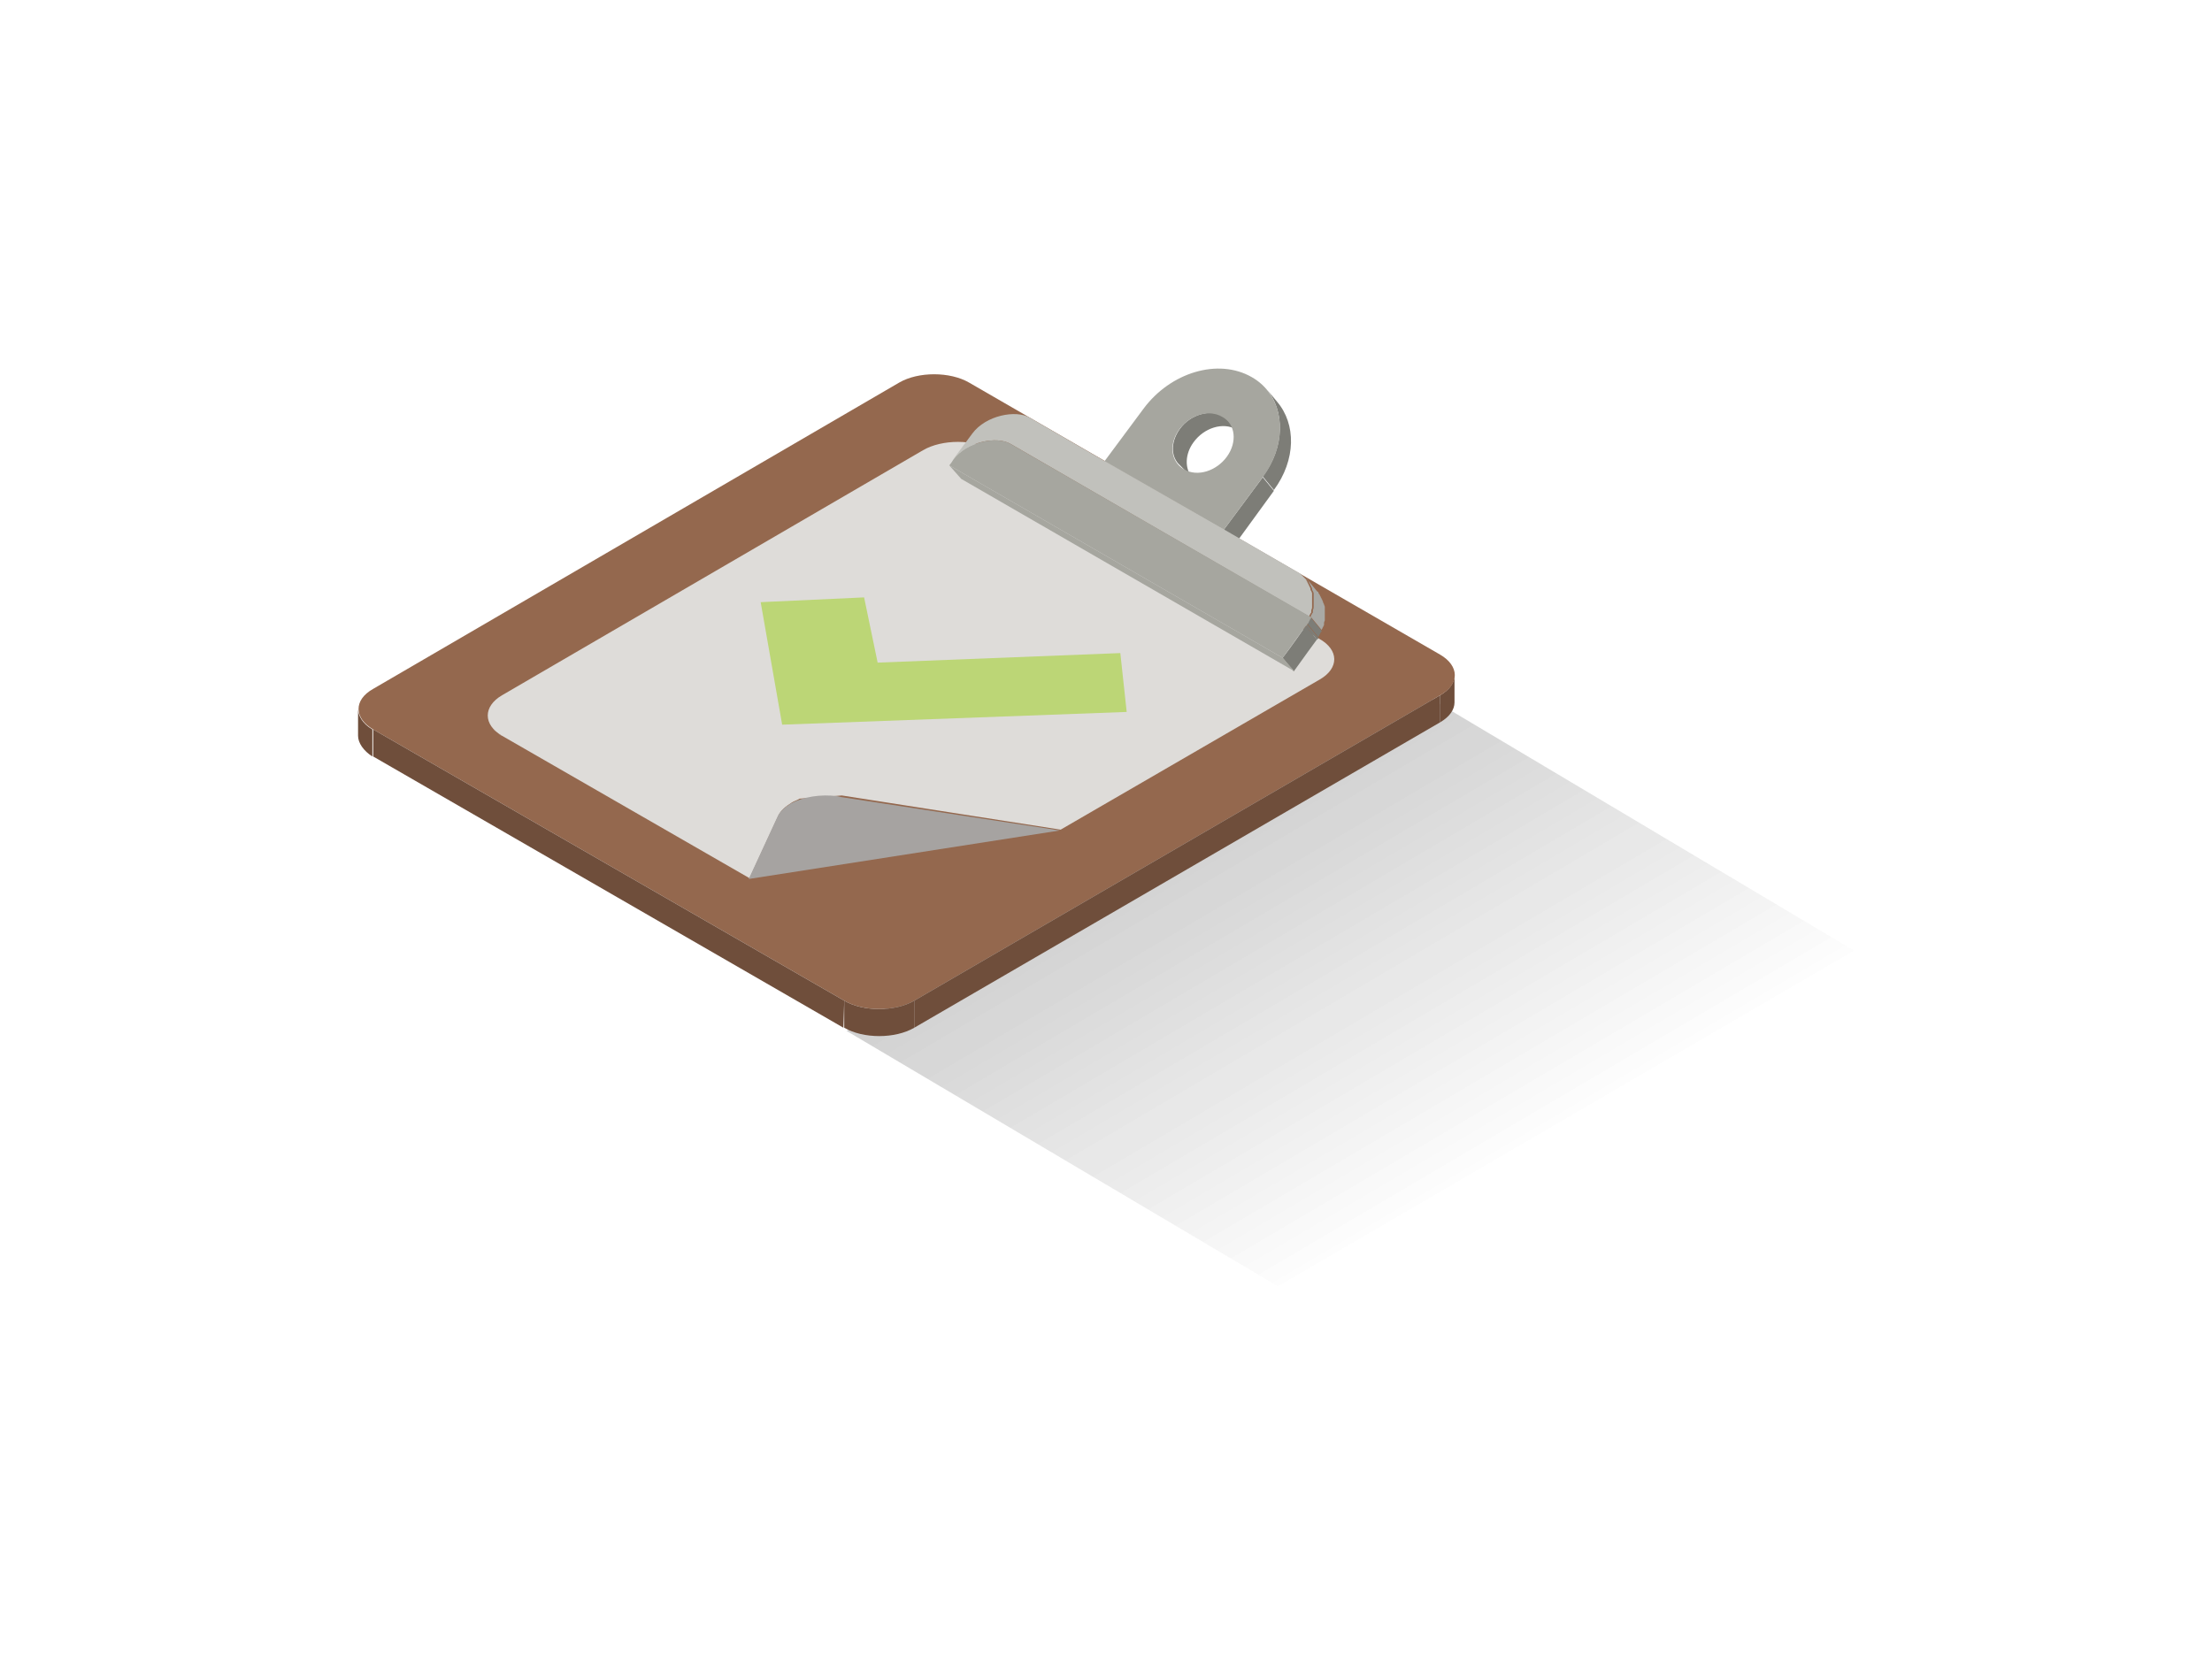 <?xml version="1.0" encoding="utf-8"?>
<!-- Generator: Adobe Illustrator 21.1.0, SVG Export Plug-In . SVG Version: 6.00 Build 0)  -->
<svg version="1.1" id="Layer_1" xmlns="http://www.w3.org/2000/svg" xmlns:xlink="http://www.w3.org/1999/xlink" x="0px" y="0px"
	 viewBox="0 0 278 208" style="enable-background:new 0 0 278 208;" xml:space="preserve">
<style type="text/css">
	.st0{fill:none;}
	.st1{opacity:0.15;fill:url(#SVGID_1_);}
	.st2{opacity:0.5;}
	.st3{opacity:0.15;fill:url(#SVGID_2_);}
	.st4{enable-background:new    ;}
	.st5{fill:#6F4E3B;}
	.st6{fill:#725240;}
	.st7{fill:#94684E;}
	.st8{fill:#DEDCD9;}
	.st9{fill:#A6A3A1;}
	.st10{fill:#BCD676;}
	.st11{fill:#7D7D77;}
	.st12{fill:#A6A69F;}
	.st13{fill:#A9A9A5;}
	.st14{fill:#C1C1BC;}
</style>
<g>
	<g>
		<g>
			<g>
				<g>
					<path class="st0" d="M80.2,62.5L80.2,62.5L80.2,62.5C80.2,62.5,80.2,62.5,80.2,62.5C80.2,62.5,80.2,62.5,80.2,62.5l0,0.2h0v0
						c0,0,0,0,0,0c0,0,0,0,0,0V62.5z"/>
				</g>
				<g>
					<g>
						<g>
							<g>
								<g>
									<g>
										<g>
											<path class="st0" d="M79.9,62.4L79.9,62.4L79.9,62.4C79.9,62.4,79.9,62.4,79.9,62.4C79.9,62.4,79.9,62.4,79.9,62.4l0,0.2
												h0v0c0,0,0,0,0,0c0,0,0,0,0,0V62.4z"/>
										</g>
									</g>
								</g>
								<g>
									<linearGradient id="SVGID_1_" gradientUnits="userSpaceOnUse" x1="184.565" y1="149.806" x2="150.324" y2="91.7">
										<stop  offset="0" style="stop-color:#000000;stop-opacity:0"/>
										<stop  offset="1.093298e-02" style="stop-color:#000000;stop-opacity:1.093298e-02"/>
										<stop  offset="1" style="stop-color:#000000"/>
									</linearGradient>
									<polygon class="st1" points="179.1,87.4 106.4,129.6 160.6,161.7 233,119.5 									"/>
								</g>
								<g class="st2">
									<linearGradient id="SVGID_2_" gradientUnits="userSpaceOnUse" x1="184.565" y1="149.806" x2="150.324" y2="91.7">
										<stop  offset="0" style="stop-color:#000000;stop-opacity:0"/>
										<stop  offset="1" style="stop-color:#000000"/>
									</linearGradient>
									<polygon class="st3" points="179.1,87.4 106.4,129.6 160.6,161.7 233,119.5 									"/>
								</g>
							</g>
						</g>
					</g>
				</g>
			</g>
		</g>
	</g>
	<g>
		<g>
			<g>
				<g class="st4">
					<g>
						<path class="st5" d="M182.8,84.9l0,3.4c0,0.9-0.6,1.8-1.8,2.5l0-3.4C182.2,86.7,182.8,85.8,182.8,84.9z"/>
					</g>
					<g>
						<path class="st5" d="M45,92.5l0-3.4c0,0.9,0.6,1.9,1.8,2.6l0,3.4C45.7,94.4,45,93.4,45,92.5z"/>
					</g>
					<g>
						<polygon class="st6" points="114.3,107.3 113.3,107.9 112.8,107.6 						"/>
					</g>
					<g>
						<path class="st7" d="M181,82.3c2.4,1.4,2.5,3.7,0,5.1l-66.1,38.4c-2.4,1.4-6.4,1.4-8.8,0L46.9,91.7c-2.4-1.4-2.5-3.7,0-5.1
							L113,48.1c2.4-1.4,6.4-1.4,8.8,0L181,82.3z"/>
					</g>
					<g>
						<path class="st8" d="M62.9,92.4c-0.1,0-0.1-0.1-0.2-0.1C62.7,92.3,62.8,92.3,62.9,92.4z M62.6,92.2c0,0-0.1-0.1-0.1-0.1
							C62.5,92.1,62.6,92.2,62.6,92.2z M62.5,92.1c-0.1,0-0.1-0.1-0.2-0.1C62.4,92,62.4,92.1,62.5,92.1z M63.1,92.5
							c-0.1,0-0.2-0.1-0.2-0.1C63,92.4,63,92.5,63.1,92.5z M62.1,91.8c0,0,0.1,0.1,0.1,0.1C62.2,91.9,62.2,91.8,62.1,91.8z
							 M61.3,90.1C61.3,90.2,61.3,90.2,61.3,90.1C61.3,90.2,61.3,90.2,61.3,90.1z M61.3,90.3C61.3,90.3,61.3,90.4,61.3,90.3
							C61.3,90.4,61.3,90.3,61.3,90.3z M61.3,90.5C61.4,90.5,61.4,90.5,61.3,90.5C61.4,90.5,61.4,90.5,61.3,90.5z M61.4,90.7
							C61.4,90.7,61.4,90.7,61.4,90.7C61.4,90.7,61.4,90.7,61.4,90.7z M61.5,90.8C61.5,90.9,61.5,90.9,61.5,90.8
							C61.5,90.9,61.5,90.9,61.5,90.8z M61.5,91C61.6,91,61.6,91.1,61.5,91C61.6,91.1,61.6,91,61.5,91z M61.6,91.2
							C61.6,91.2,61.7,91.2,61.6,91.2C61.7,91.2,61.6,91.2,61.6,91.2z M61.7,91.3C61.8,91.4,61.8,91.4,61.7,91.3
							C61.8,91.4,61.8,91.4,61.7,91.3z M61.9,91.5C61.9,91.5,61.9,91.6,61.9,91.5C61.9,91.6,61.9,91.5,61.9,91.5z M62,91.7
							C62,91.7,62.1,91.7,62,91.7C62.1,91.7,62,91.7,62,91.7z M61.3,90C61.3,90,61.3,90,61.3,90C61.3,90,61.3,90,61.3,90z"/>
					</g>
					<g>
						<polygon class="st5" points="181,87.4 181,90.8 114.9,129.2 114.9,125.8 						"/>
					</g>
					<g>
						<polygon class="st5" points="106.1,125.8 106,129.2 46.9,95.1 46.9,91.7 						"/>
					</g>
					<g>
						<path class="st5" d="M114.9,125.8l0,3.4c-2.4,1.4-6.4,1.4-8.8,0l0-3.4C108.5,127.2,112.5,127.2,114.9,125.8z"/>
					</g>
				</g>
			</g>
			<path class="st8" d="M165.8,80.3l-41-23.7c-2.4-1.4-6.4-1.4-8.8,0L63.1,87.4c-2.4,1.4-2.4,3.7,0,5.1l31.1,17.9l3.6-7.8
				c0.3-0.7,0.9-1.2,1.7-1.7c0.3-0.2,0.7-0.3,1-0.5l5.3-0.4l27.5,4.3l32.6-18.9C168.3,84,168.3,81.7,165.8,80.3z"/>
			<g>
				<path class="st9" d="M133.2,104.4l-39.1,6.1l3.6-7.8c0.3-0.7,0.9-1.2,1.7-1.7c1.5-0.8,3.7-1.2,5.9-0.9l0.4,0.1L133.2,104.4z"/>
			</g>
		</g>
		<g>
			<polygon class="st10" points="140.8,82.1 141.6,89.5 98.3,91.1 95.6,75.7 108.6,75.1 110.3,83.3 			"/>
		</g>
		<g>
			<g class="st4">
				<g>
					<path class="st11" d="M154.4,52.9l1.7,1.7c-0.2-0.2-0.4-0.4-0.7-0.6c-1.7-1-4.1-0.2-5.4,1.6c-1.1,1.5-1.1,3.3-0.2,4.4l-1.7-1.7
						c-1-1.1-0.9-2.9,0.2-4.4c1.3-1.8,3.8-2.5,5.4-1.6C153.9,52.5,154.2,52.7,154.4,52.9z"/>
				</g>
				<g>
					<path class="st11" d="M159.1,48.8l1.4,1.7c2.4,2.8,2.4,7.3-0.4,11.1l-1.4-1.7C161.5,56.2,161.5,51.6,159.1,48.8z"/>
				</g>
				<g>
					<polygon class="st11" points="158.7,60 160.1,61.7 155.3,68.3 153.8,66.6 					"/>
				</g>
				<g>
					<path class="st12" d="M158.7,60l-4.9,6.6l-15-8.6l4.9-6.6c3.4-4.6,9.4-6.4,13.6-4C161.4,49.7,162.1,55.4,158.7,60z M148.8,59
						c1.7,1,4.1,0.2,5.4-1.6c1.3-1.8,1.1-4.1-0.6-5c-1.7-1-4.1-0.2-5.4,1.6C146.9,55.8,147.1,58,148.8,59"/>
				</g>
				<path class="st13" d="M166.5,77.4c0,0,0-0.1,0-0.2c0,0,0-0.1,0-0.2l-1-1.2l1,1.2c0-0.1,0-0.2,0-0.3c0,0,0-0.1,0-0.2
					c0,0,0-0.1,0-0.2c0,0,0-0.1-0.1-0.3c0,0,0-0.1-0.1-0.2c0-0.1,0-0.1-0.1-0.3c0,0,0-0.1-0.1-0.2c0,0,0-0.1-0.1-0.2
					c0,0,0-0.1-0.1-0.2c0,0,0-0.1-0.1-0.2c0,0-0.1-0.1-0.1-0.2c0-0.1-0.1-0.1-0.2-0.2l-1.4-1.7c0.1,0.1,0.1,0.1,0.2,0.2l0,0
					c0.1,0.1,0.1,0.1,0.1,0.2c0.1,0.1,0.1,0.1,0.1,0.2l0,0c0.1,0.1,0.1,0.1,0.1,0.2c0.1,0.1,0.1,0.1,0.1,0.2
					c0.1,0.1,0.1,0.2,0.1,0.2c0.1,0.1,0.1,0.2,0.1,0.3c0,0.1,0.1,0.2,0.1,0.2l0,0c0.1,0.2,0.1,0.3,0.1,0.3c0,0.1,0,0.2,0,0.2
					c0,0.1,0,0.2,0,0.2l0,0c0,0.2,0,0.3,0,0.3l0,0c0,0.1,0,0.2,0,0.2l0,0c0,0.1,0,0.2,0,0.2c0,0.1,0,0.2,0,0.2c0,0.1,0,0.2,0,0.2
					c0,0.1,0,0.2,0,0.2c0,0.1,0,0.2-0.1,0.4c0,0.1,0,0.2,0,0.2c0,0.1,0,0.2-0.1,0.2c0,0.1-0.1,0.2-0.1,0.2c0,0.1-0.1,0.2-0.1,0.2
					l1.4,1.7c0,0,0-0.1,0.1-0.2c0,0,0-0.1,0.1-0.2c0,0,0-0.1,0.1-0.2c0,0,0-0.1,0-0.2c0-0.1,0-0.2,0.1-0.4c0,0,0-0.1,0-0.2
					c0,0,0-0.1,0-0.2C166.5,77.5,166.5,77.5,166.5,77.4z"/>
				<g>
					<path class="st14" d="M127,55.8c-1.7-1-5.5-0.3-7.2,2c0-0.1,0.7-1,2.4-3.3c1.7-2.3,5.5-3,7.2-2l9.5,5.5l15,8.6l9.5,5.5
						c0,0,0.1,0.1,0.1,0.1c0.1,0.1,0.1,0.1,0.1,0.1c0.1,0.1,0.1,0.1,0.1,0.1c0.1,0.1,0.1,0.1,0.1,0.1c0.1,0.1,0.1,0.1,0.1,0.1
						c0.1,0.1,0.1,0.1,0.2,0.2c0.1,0.1,0.1,0.1,0.1,0.2c0.1,0.1,0.1,0.1,0.1,0.2c0.1,0.1,0.1,0.1,0.1,0.2c0.1,0.1,0.1,0.1,0.1,0.2
						c0.1,0.1,0.1,0.2,0.1,0.2c0.1,0.1,0.1,0.2,0.1,0.3c0,0.1,0.1,0.2,0.1,0.2c0.1,0.2,0.1,0.3,0.1,0.3c0,0.1,0,0.2,0,0.2
						c0,0.1,0,0.2,0,0.2c0,0.2,0,0.3,0,0.3c0,0.1,0,0.2,0,0.2c0,0.1,0,0.2,0,0.2c0,0.1,0,0.2,0,0.2c0,0.1,0,0.2,0,0.2
						c0,0.1,0,0.2,0,0.2c0,0.1,0,0.2-0.1,0.4c0,0.1,0,0.2,0,0.2c0,0.1,0,0.2-0.1,0.2c0,0.1-0.1,0.2-0.1,0.2c0,0.1-0.1,0.2-0.1,0.2
						L127,55.8z"/>
				</g>
				<g>
					<path class="st11" d="M164.7,77.6l1.4,1.7c0,0.1,0,0.1-0.1,0.2c-0.1,0.1-0.1,0.2-0.1,0.2c-0.1,0.1-0.1,0.2-0.1,0.2
						c-0.1,0.1-0.1,0.2-0.1,0.2l-1.4-1.7c0-0.1,0.1-0.1,0.1-0.2c0-0.1,0.1-0.1,0.1-0.2c0-0.1,0.1-0.1,0.1-0.2
						C164.7,77.7,164.7,77.7,164.7,77.6z"/>
				</g>
				<g>
					<path class="st11" d="M164.3,78.5l1.4,1.7c-0.1,0.1-0.1,0.2-0.2,0.2l-1.4-1.7C164.2,78.7,164.2,78.6,164.3,78.5z"/>
				</g>
				<g>
					<path class="st11" d="M164.1,78.7l1.4,1.7c-1.7,2.3-2.8,3.9-2.9,4l-1.4-1.7C161.3,82.6,162.5,81,164.1,78.7z"/>
				</g>
				<g>
					<path class="st12" d="M164.3,78.5c-0.1,0.1-0.1,0.2-0.2,0.2c-1.7,2.3-2.8,3.9-2.9,4l-41.9-24.2c0,0,0.2-0.2,0.5-0.7
						c1.7-2.3,5.5-3,7.2-2l37.8,21.8c0,0.1,0,0.1-0.1,0.2c-0.1,0.1-0.1,0.2-0.1,0.2c-0.1,0.1-0.1,0.2-0.1,0.2
						C164.4,78.4,164.3,78.4,164.3,78.5z"/>
				</g>
				<g>
					<polygon class="st12" points="161.2,82.7 162.7,84.4 120.8,60.2 119.3,58.5 					"/>
				</g>
			</g>
		</g>
	</g>
</g>
</svg>
